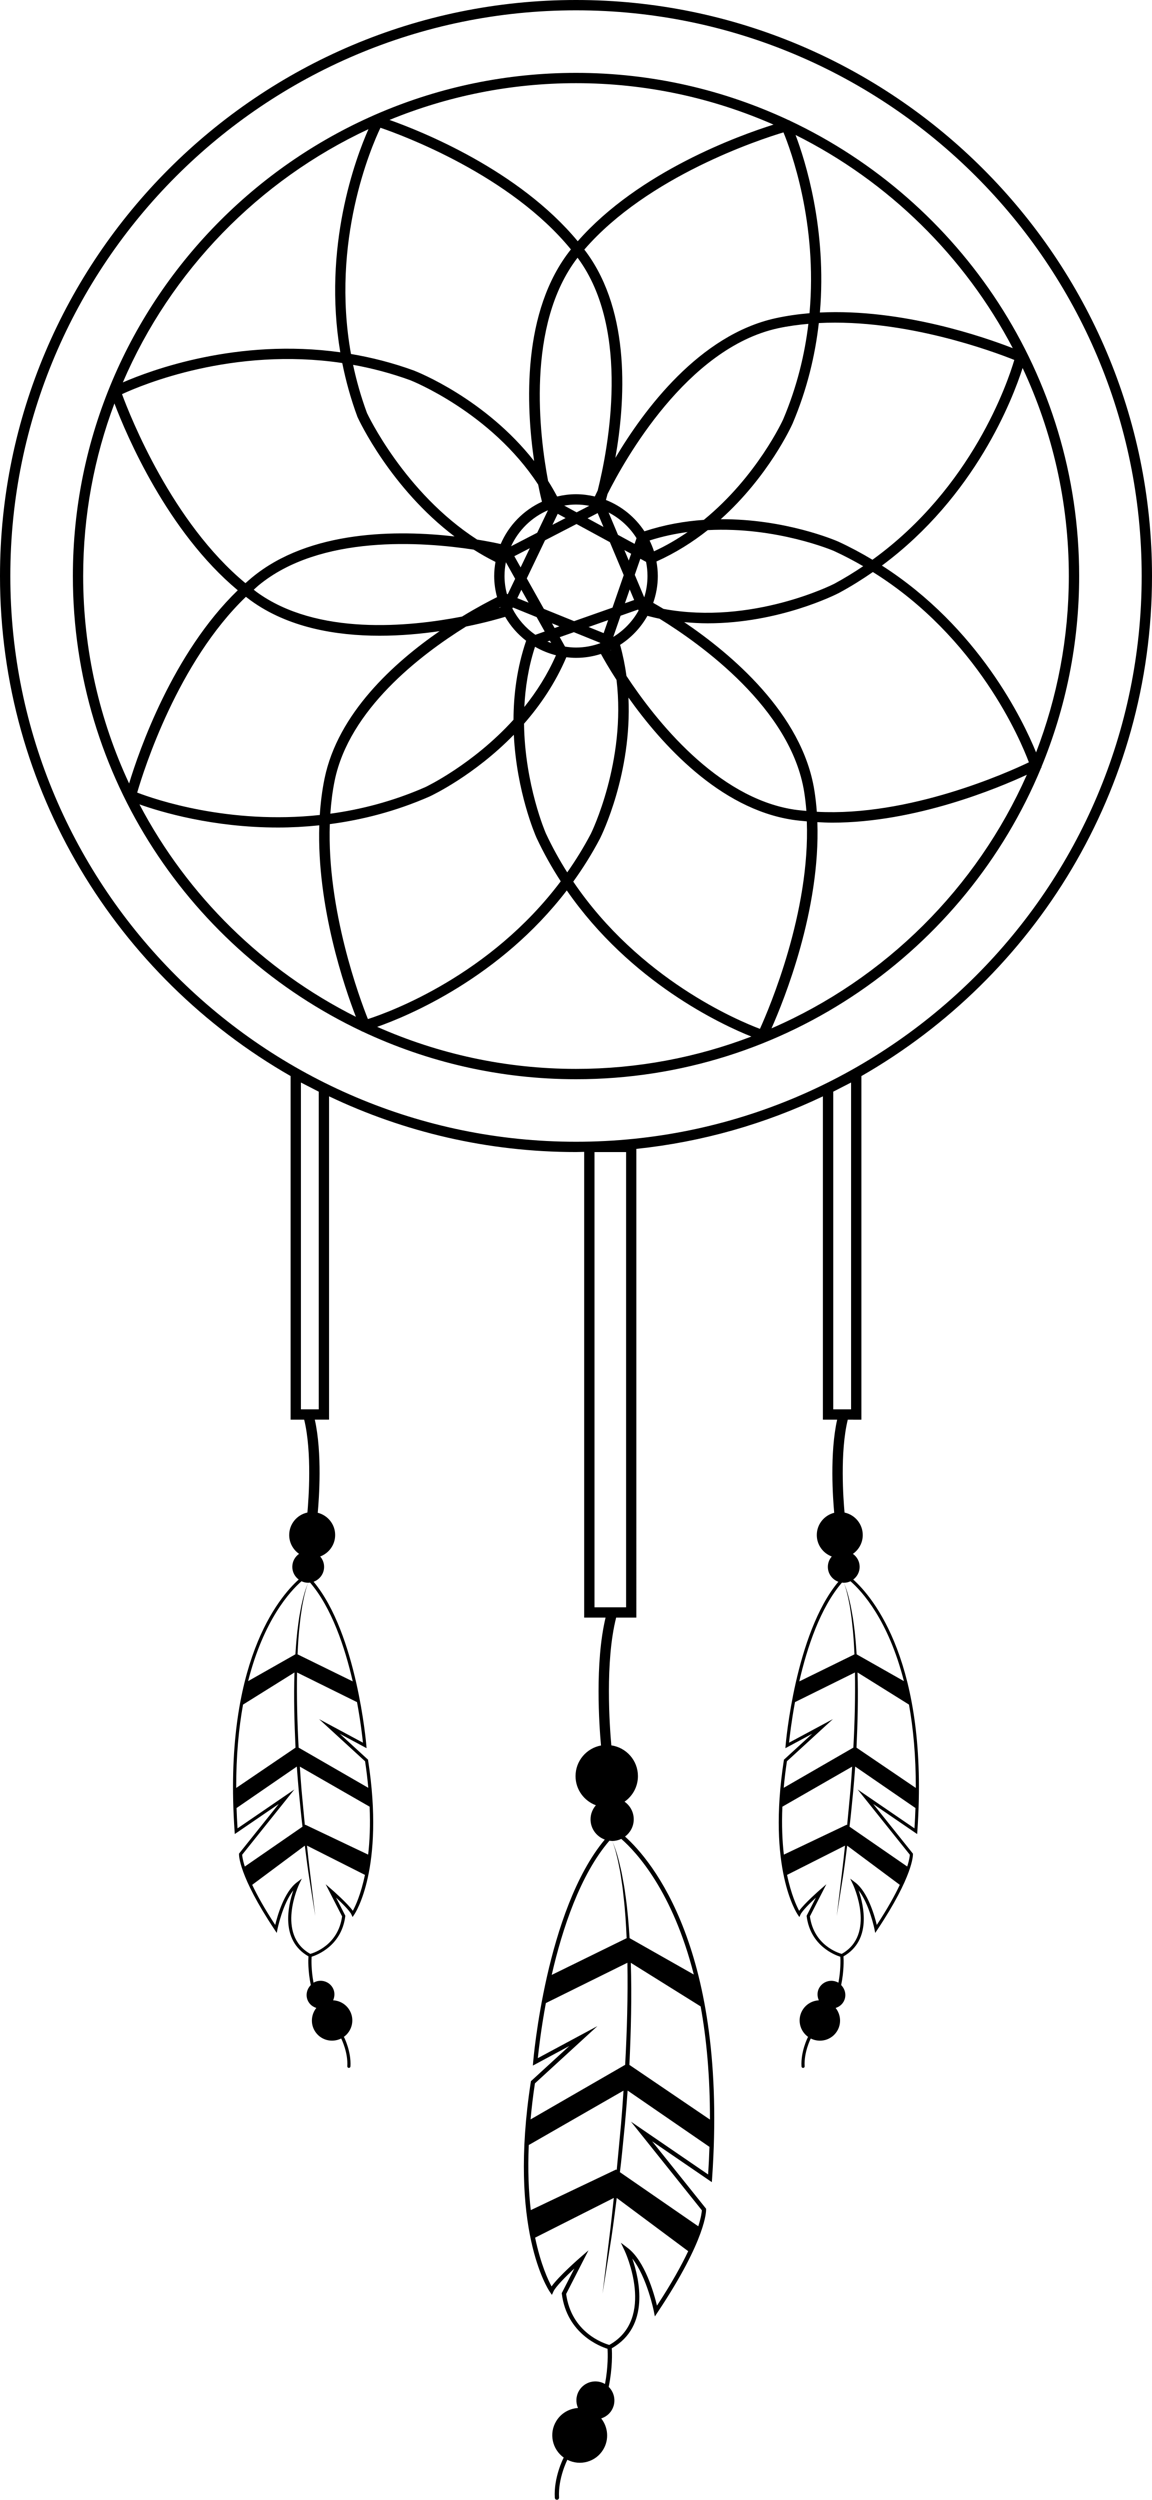 <?xml version="1.0" encoding="utf-8"?>
<!-- Generator: Adobe Illustrator 17.0.0, SVG Export Plug-In . SVG Version: 6.00 Build 0)  -->
<!DOCTYPE svg PUBLIC "-//W3C//DTD SVG 1.1//EN" "http://www.w3.org/Graphics/SVG/1.1/DTD/svg11.dtd">
<svg version="1.1" id="Layer_1" xmlns="http://www.w3.org/2000/svg" xmlns:xlink="http://www.w3.org/1999/xlink" x="0px" y="0px"
	 width="82.955px" height="180px" viewBox="0 0 82.955 180" enable-background="new 0 0 82.955 180" xml:space="preserve">
<g>
	<path d="M75.004,55.266l-0.012-0.037c1.747-4.243,2.718-8.885,2.718-13.751c0-14.485-8.547-27.006-20.86-32.799l-0.016-0.033
		l-0.036,0.01c-4.656-2.182-9.846-3.409-15.319-3.409c-19.978,0-36.232,16.253-36.232,36.231c0,14.465,8.523,26.971,20.808,32.776
		l0.011,0.025l0.028-0.008c4.673,2.201,9.887,3.439,15.386,3.439c15.091,0,28.052-9.277,33.492-22.426L75.004,55.266z
		 M46.404,38.257c-0.664-1.012-1.63-1.805-2.77-2.256c0.035-0.127,0.074-0.272,0.116-0.434c1.208-2.411,5.701-10.493,12.264-11.928
		c0.72-0.157,1.457-0.255,2.198-0.321c-0.262,2.195-0.817,4.519-1.815,6.876c-0.023,0.053-1.876,4.102-5.715,7.24
		C49.301,37.529,47.859,37.778,46.404,38.257z M49.519,38.308c-0.747,0.516-1.553,0.988-2.426,1.39
		c-0.086-0.27-0.195-0.529-0.317-0.781C47.696,38.624,48.615,38.429,49.519,38.308z M45.345,42.441l0.32,0.763L45,43.439
		L45.345,42.441z M44.961,39.608l0.487,0.265l-0.17,0.49L44.961,39.608z M44.501,38.512l-0.677-1.611
		c0.826,0.425,1.521,1.067,2.013,1.851l-0.142,0.41L44.501,38.512z M41.342,44.726l-2.178-0.882l-1.231-2.196l1.314-2.743
		l2.267-1.173l2.403,1.307l0.997,2.375l-0.81,2.339L41.342,44.726z M43.995,46.854c-0.008-0.015-0.018-0.032-0.026-0.046
		c0.005-0.002,0.009-0.004,0.014-0.007C43.987,46.819,43.991,46.837,43.995,46.854z M42.382,45.148l1.411-0.497l-0.325,0.937
		L42.382,45.148z M43.226,46.291l-0.009,0.026c-0.544,0.196-1.128,0.309-1.739,0.309c-0.27,0-0.533-0.027-0.791-0.067l-0.381-0.68
		l1.018-0.359L43.226,46.291z M37.489,40.856l-0.452-0.807l1.115-0.577L37.489,40.856z M37.541,42.467l0.522,0.93l-0.81-0.328
		L37.541,42.467z M36.803,39.333c0.534-1.159,1.482-2.089,2.657-2.592l-0.775,1.618L36.803,39.333z M37.096,41.675l-0.534,1.115
		l-0.063-0.026c-0.107-0.412-0.169-0.842-0.169-1.287c0-0.341,0.035-0.673,0.099-0.995L37.096,41.675z M36.93,43.741l1.713,0.694
		l0.581,1.037l-0.673,0.237c-0.697-0.484-1.267-1.135-1.656-1.895L36.93,43.741z M38.527,46.569
		c0.466,0.271,0.972,0.478,1.508,0.614c-0.614,1.401-1.409,2.638-2.278,3.724C37.825,49.505,38.049,48.038,38.527,46.569z
		 M39.416,46.192l0.178-0.062l0.095,0.169C39.597,46.265,39.505,46.231,39.416,46.192z M39.936,45.221l-0.191-0.34l0.537,0.218
		L39.936,45.221z M41.523,36.892l-0.894-0.487c0.277-0.046,0.559-0.076,0.849-0.076c0.327,0,0.645,0.034,0.955,0.092L41.523,36.892z
		 M43.037,36.945l0.419,0.999l-1.145-0.623L43.037,36.945z M40.726,37.304l-0.946,0.489l0.382-0.796L40.726,37.304z M46.11,40.233
		l0.413,0.225c0.066,0.33,0.102,0.67,0.102,1.019c0,0.535-0.082,1.051-0.234,1.536L45.71,41.39L46.11,40.233z M43.041,35.313
		c-0.089,0.181-0.158,0.328-0.208,0.437c-0.436-0.103-0.888-0.164-1.355-0.164c-0.468,0-0.922,0.061-1.359,0.165
		c-0.206-0.388-0.423-0.764-0.652-1.124c-0.615-3.252-1.61-11.223,2.122-16.069c0.01,0.014,0.022,0.026,0.032,0.04
		C45.444,23.793,43.786,32.332,43.041,35.313z M39.026,36.127c-1.329,0.611-2.395,1.699-2.971,3.047
		c-0.365-0.081-0.951-0.201-1.697-0.322c-5.255-3.387-7.912-9.071-7.932-9.112c-0.434-1.174-0.76-2.335-1.001-3.471
		c1.344,0.243,2.721,0.6,4.116,1.107c0.063,0.024,5.812,2.302,9.212,7.518C38.872,35.492,38.973,35.916,39.026,36.127z
		 M36.039,43.738c-0.039,0.011-0.08,0.023-0.128,0.037c0.041-0.021,0.082-0.042,0.119-0.061
		C36.033,43.722,36.035,43.73,36.039,43.738z M35.68,40.461c-0.058,0.331-0.094,0.669-0.094,1.016c0,0.526,0.076,1.034,0.206,1.52
		c-0.513,0.254-1.419,0.726-2.522,1.4c-3.821,0.744-10.449,1.391-14.789-1.769c-0.071-0.052-0.138-0.112-0.208-0.165
		c0.11-0.097,0.214-0.201,0.326-0.295c4.456-3.703,11.862-3.152,15.513-2.591C34.614,39.893,35.132,40.192,35.68,40.461z
		 M33.557,45.115c1.443-0.293,2.469-0.593,2.82-0.701c0.387,0.669,0.9,1.254,1.509,1.724c-0.664,1.954-0.903,3.892-0.909,5.686
		c-2.94,3.24-6.313,4.835-6.356,4.856c-2.333,1.023-4.644,1.612-6.833,1.911c0.056-0.803,0.151-1.601,0.311-2.379
		C25.148,51.099,30.22,47.189,33.557,45.115z M40.782,47.324c0.229,0.027,0.46,0.045,0.696,0.045c0.626,0,1.228-0.1,1.795-0.282
		c0.184,0.337,0.565,1.009,1.123,1.872c0.704,5.867-1.818,11.015-1.845,11.069c-0.522,0.996-1.097,1.921-1.705,2.787
		c-0.555-0.877-1.074-1.81-1.54-2.809c-0.022-0.048-1.513-3.496-1.571-7.895C38.899,50.781,39.987,49.193,40.782,47.324z
		 M44.16,45.863l0.529-1.528l1.265-0.445l0.03,0.071C45.551,44.743,44.92,45.397,44.16,45.863z M46.62,44.344
		c0.291,0.074,0.583,0.149,0.872,0.206c2.935,1.807,9.468,6.452,10.419,12.49c0.07,0.446,0.121,0.897,0.156,1.351
		c-0.295-0.029-0.591-0.053-0.883-0.097c-5.575-0.849-9.992-6.463-12.073-9.623c-0.099-0.737-0.25-1.485-0.458-2.238
		C45.467,45.909,46.145,45.192,46.62,44.344z M47.037,43.409c0.211-0.606,0.332-1.255,0.332-1.932c0-0.358-0.037-0.706-0.099-1.046
		c1.389-0.623,2.616-1.405,3.696-2.26c4.945-0.262,9.034,1.478,9.082,1.499c0.739,0.34,1.439,0.71,2.11,1.099
		c-0.659,0.444-1.351,0.87-2.085,1.267c-0.062,0.033-5.915,2.995-12.296,1.807C47.493,43.672,47.242,43.526,47.037,43.409z
		 M60.353,38.993c-0.209-0.092-3.835-1.638-8.454-1.606c3.442-3.09,5.085-6.684,5.179-6.897c1.05-2.48,1.624-4.924,1.885-7.228
		c6.217-0.324,12.635,2.077,14.077,2.656c-0.475,1.611-3.035,9.204-10.214,14.387C62.046,39.836,61.225,39.394,60.353,38.993z
		 M72.931,25.072c-2.008-0.784-7.956-2.862-13.891-2.569c0.512-6.004-1.05-10.93-1.753-12.784
		C63.977,13.062,69.466,18.455,72.931,25.072z M58.292,22.553c-0.819,0.069-1.634,0.184-2.436,0.359
		c-5.491,1.2-9.488,6.593-11.545,10.06c0.708-3.997,1.138-10.424-2.093-14.816c-0.046-0.062-0.095-0.122-0.141-0.184
		c4.572-5.29,12.663-7.938,14.34-8.44C56.939,10.797,58.88,16.034,58.292,22.553z M41.478,5.989c5.056,0,9.864,1.07,14.222,2.984
		c-2.457,0.773-9.693,3.378-14.098,8.398c-4.245-5.13-11.272-7.928-13.555-8.735C32.193,6.935,36.726,5.989,41.478,5.989z
		 M41.11,17.959c-3.557,4.457-3.227,11.303-2.647,15.243c-3.516-4.489-8.408-6.425-8.661-6.522c-1.537-0.56-3.053-0.941-4.528-1.191
		c-1.455-8.117,1.442-14.86,2.122-16.29C29.011,9.751,36.747,12.611,41.11,17.959z M26.533,9.3c-0.927,2.096-3.31,8.47-2.029,16.067
		c-7.417-1.033-13.64,1.29-15.659,2.17C12.292,19.5,18.625,12.988,26.533,9.3z M24.646,26.14c0.254,1.269,0.608,2.567,1.095,3.884
		c0.112,0.246,2.385,5.116,6.989,8.603c-4.036-0.464-10.433-0.495-14.604,2.972c-0.153,0.127-0.302,0.259-0.451,0.392
		c-5.275-4.358-8.292-11.987-8.889-13.61C10.219,27.714,16.771,24.965,24.646,26.14z M5.989,41.477
		c0-4.371,0.799-8.558,2.251-12.428c0.866,2.281,3.806,9.225,8.881,13.454c-4.693,4.542-7.114,11.567-7.824,13.911
		C7.179,51.871,5.989,46.812,5.989,41.477z M17.709,42.973c0.112,0.085,0.222,0.173,0.335,0.256
		c2.685,1.955,6.118,2.547,9.294,2.547c1.54,0,3.016-0.14,4.321-0.331c-3.298,2.275-7.325,5.921-8.289,10.616
		c-0.177,0.861-0.285,1.739-0.342,2.622c-6.543,0.707-11.858-1.117-13.148-1.613C10.36,55.419,12.806,47.68,17.709,42.973z
		 M10.042,57.919c1.531,0.544,5.263,1.667,9.981,1.667c0.952,0,1.948-0.053,2.969-0.159c-0.187,5.857,1.838,11.726,2.635,13.789
		C18.969,69.877,13.502,64.506,10.042,57.919z M23.75,59.341c2.295-0.301,4.722-0.91,7.175-1.985c0.191-0.088,3.221-1.52,6.075-4.45
		c0.2,4.109,1.541,7.211,1.629,7.407c0.525,1.126,1.116,2.171,1.749,3.146c-5.087,6.778-12.302,9.409-13.885,9.92
		C25.911,71.922,23.536,65.537,23.75,59.341z M41.478,76.966c-5.094,0-9.936-1.087-14.318-3.028
		c2.241-0.788,8.826-3.527,13.654-9.823c4.584,6.623,11.159,9.669,13.291,10.522C50.178,76.137,45.924,76.966,41.478,76.966z
		 M41.28,63.482c0.692-0.96,1.344-1.994,1.931-3.115c0.115-0.229,2.301-4.682,2.043-10.139c2.353,3.319,6.532,7.996,11.818,8.801
		c0.34,0.052,0.684,0.082,1.026,0.114c0.246,6.521-2.691,13.43-3.375,14.94C53.163,73.496,46.046,70.521,41.28,63.482z
		 M55.555,74.047c0.914-2.058,3.527-8.534,3.303-14.849c0.358,0.019,0.716,0.037,1.075,0.037c5.987,0,11.925-2.483,14.011-3.45
		C70.334,63.943,63.743,70.495,55.555,74.047z M58.818,58.452c-0.037-0.512-0.094-1.022-0.174-1.527
		c-0.875-5.56-6.038-9.873-9.377-12.129c0.572,0.052,1.138,0.086,1.689,0.086c5.155,0,9.24-2.073,9.462-2.189
		c0.865-0.467,1.673-0.974,2.437-1.504c7.538,4.703,10.642,12.122,11.234,13.702C72.58,55.616,65.468,58.815,58.818,58.452z
		 M63.507,40.724c6.729-4.985,9.418-12.005,10.131-14.228c2.131,4.555,3.328,9.63,3.328,14.982c0,4.474-0.84,8.753-2.358,12.699
		C73.682,51.899,70.484,45.194,63.507,40.724z"/>
	<path d="M62.029,102.223v-24.74c12.488-7.156,20.926-20.61,20.926-36.005C82.955,18.607,64.348,0,41.478,0
		C18.607,0,0,18.607,0,41.477c0,15.396,8.438,28.849,20.926,36.005v24.74h0.977c0.572,2.333,0.319,5.746,0.233,6.689
		c-0.748,0.159-1.311,0.822-1.311,1.618c0,0.562,0.282,1.057,0.71,1.356c-0.294,0.207-0.487,0.548-0.487,0.935
		c0,0.375,0.183,0.705,0.461,0.914c-1.405,1.261-5.46,5.999-4.616,18.129l0.014,0.197l3.165-2.166l-2.859,3.574l-0.002,0.037
		c-0.003,0.061-0.035,1.546,2.565,5.447l0.152,0.228l0.053-0.269c0.004-0.021,0.366-1.815,1.144-2.802
		c-0.375,1.084-0.959,3.593,1.088,4.759c-0.017,0.232-0.046,1.045,0.167,2.066c-0.318,0.321-0.406,0.817-0.16,1.221
		c0.131,0.216,0.335,0.355,0.558,0.426c-0.369,0.464-0.435,1.125-0.109,1.661c0.398,0.655,1.228,0.878,1.901,0.537
		c0,0.001,0,0.002,0,0.003c0.005,0.01,0.5,0.992,0.439,1.998c-0.004,0.062,0.044,0.116,0.106,0.12c0.002,0,0.005,0,0.007,0
		c0.059,0,0.109-0.046,0.113-0.106c0.065-1.069-0.442-2.072-0.463-2.114c-0.003-0.006-0.011-0.007-0.015-0.013
		c0.615-0.439,0.802-1.281,0.403-1.937c-0.26-0.428-0.706-0.674-1.172-0.698c0.128-0.291,0.134-0.631-0.044-0.924
		c-0.286-0.47-0.894-0.62-1.367-0.345c-0.173-0.911-0.152-1.642-0.138-1.868c0.391-0.122,2.153-0.787,2.424-2.915l0.004-0.035
		l-0.669-1.308c0.443,0.412,0.99,0.958,1.107,1.216l0.083,0.183l0.113-0.166c0.091-0.133,2.208-3.341,1.005-11.126l-0.006-0.039
		l-2.036-1.866l1.932,1.038l-0.017-0.207c-0.007-0.084-0.679-8.039-3.797-11.777c0.44-0.16,0.756-0.578,0.756-1.073
		c0-0.286-0.109-0.545-0.282-0.746c0.628-0.235,1.078-0.836,1.078-1.546c0-0.775-0.535-1.421-1.254-1.601
		c0.094-1.023,0.33-4.288-0.212-6.707h1.027v-23.28c5.393,2.57,11.421,4.013,17.782,4.013c0.197,0,0.392-0.012,0.589-0.015v33.537
		h1.54c-0.778,3.264-0.458,7.78-0.328,9.208c-1.043,0.195-1.834,1.106-1.834,2.206c0,0.965,0.611,1.781,1.464,2.099
		c-0.236,0.273-0.384,0.624-0.384,1.013c0,0.672,0.429,1.24,1.026,1.457c-4.233,5.076-5.147,15.879-5.156,15.993l-0.023,0.281
		l2.624-1.41l-2.764,2.534l-0.008,0.053c-1.633,10.571,1.242,14.928,1.365,15.109l0.154,0.225l0.113-0.248
		c0.16-0.351,0.902-1.091,1.504-1.652l-0.909,1.776l0.006,0.047c0.368,2.89,2.761,3.793,3.292,3.959
		c0.019,0.308,0.052,1.299-0.183,2.535c-0.644-0.376-1.472-0.17-1.861,0.469c-0.24,0.396-0.255,0.864-0.083,1.258
		c-0.623,0.04-1.218,0.37-1.567,0.945c-0.542,0.891-0.289,2.034,0.547,2.631c-0.006,0.007-0.016,0.009-0.021,0.018
		c-0.029,0.057-0.717,1.42-0.629,2.871c0.005,0.082,0.073,0.144,0.153,0.144c0.003,0,0.006,0,0.009,0
		c0.085-0.005,0.149-0.078,0.144-0.163c-0.083-1.366,0.589-2.7,0.596-2.713c0.001-0.001,0-0.003,0-0.004
		c0.913,0.463,2.041,0.161,2.581-0.729c0.441-0.726,0.355-1.619-0.142-2.249c0.302-0.097,0.574-0.294,0.752-0.586
		c0.337-0.554,0.231-1.25-0.212-1.685c0.283-1.374,0.243-2.466,0.221-2.779c2.779-1.584,1.987-4.991,1.478-6.463
		c1.056,1.34,1.548,3.776,1.553,3.805l0.072,0.365l0.206-0.31c3.532-5.297,3.487-7.313,3.484-7.397l-0.002-0.05l-3.883-4.853
		l4.298,2.941l0.019-0.267c1.146-16.472-4.361-22.905-6.269-24.618c0.378-0.284,0.626-0.732,0.626-1.241
		c0-0.526-0.263-0.989-0.662-1.27c0.582-0.406,0.964-1.078,0.964-1.842c0-1.127-0.833-2.052-1.915-2.214
		c-0.122-1.338-0.461-6.031,0.347-9.2h1.455V82.726c4.762-0.499,9.285-1.807,13.432-3.784v23.28h1.027
		c-0.542,2.419-0.306,5.684-0.212,6.707c-0.719,0.18-1.254,0.826-1.254,1.601c0,0.71,0.45,1.311,1.078,1.546
		c-0.174,0.201-0.282,0.459-0.282,0.746c0,0.495,0.316,0.913,0.756,1.073c-3.117,3.738-3.79,11.693-3.797,11.777l-0.017,0.207
		l1.932-1.038l-2.036,1.866l-0.006,0.039c-1.203,7.785,0.914,10.993,1.005,11.126l0.113,0.166l0.083-0.183
		c0.118-0.259,0.664-0.804,1.107-1.216l-0.669,1.308l0.004,0.035c0.271,2.128,2.033,2.793,2.424,2.915
		c0.014,0.225,0.035,0.957-0.138,1.868c-0.474-0.275-1.082-0.125-1.367,0.345c-0.178,0.293-0.172,0.633-0.044,0.924
		c-0.465,0.024-0.911,0.27-1.172,0.698c-0.399,0.656-0.213,1.498,0.403,1.937c-0.004,0.005-0.012,0.007-0.015,0.013
		c-0.022,0.042-0.528,1.046-0.463,2.114c0.004,0.06,0.054,0.106,0.113,0.106c0.002,0,0.005,0,0.007,0
		c0.062-0.004,0.11-0.057,0.106-0.12c-0.061-1.006,0.434-1.988,0.439-1.998c0-0.001,0-0.002,0-0.003
		c0.672,0.341,1.503,0.118,1.901-0.537c0.326-0.537,0.26-1.197-0.109-1.661c0.223-0.071,0.427-0.21,0.558-0.426
		c0.246-0.404,0.158-0.9-0.16-1.221c0.213-1.021,0.183-1.834,0.167-2.066c2.047-1.167,1.463-3.675,1.088-4.759
		c0.778,0.987,1.14,2.781,1.144,2.802l0.053,0.269l0.152-0.228c2.601-3.901,2.568-5.386,2.565-5.447l-0.002-0.037l-2.859-3.574
		l3.165,2.166l0.014-0.197c0.844-12.13-3.212-16.868-4.616-18.129c0.278-0.209,0.461-0.539,0.461-0.914
		c0-0.387-0.193-0.728-0.487-0.935c0.428-0.299,0.71-0.794,0.71-1.356c0-0.796-0.562-1.46-1.311-1.618
		c-0.086-0.944-0.339-4.356,0.233-6.689H62.029z M17.501,122.739l3.704-2.313c-0.057,1.805-0.008,3.611,0.075,5.414l-4.271,2.901
		C17.004,126.428,17.193,124.44,17.501,122.739z M17.438,133.55l3.759-4.699l-4.092,2.8c-0.033-0.502-0.055-0.987-0.071-1.463
		l4.34-2.986c0.043,0.593,0.088,1.186,0.143,1.778l0.149,1.504c0.033,0.349,0.076,0.698,0.117,1.046l-4.155,2.87
		C17.472,133.912,17.443,133.64,17.438,133.55z M25.407,137.588c-0.385-0.544-1.465-1.486-1.516-1.53l-0.441-0.384l1.184,2.314
		c-0.279,2.048-1.99,2.618-2.288,2.702c-2.491-1.39-0.831-4.962-0.814-4.998l0.201-0.423l-0.372,0.284
		c-0.9,0.689-1.385,2.393-1.543,3.052c-0.782-1.192-1.304-2.142-1.657-2.888l3.789-2.822c0.088,0.696,0.176,1.393,0.28,2.087
		l0.473,2.985l-0.363-2.999c-0.088-0.69-0.161-1.382-0.234-2.074l4.173,2.107C25.982,136.422,25.585,137.263,25.407,137.588z
		 M26.51,133.542l-4.524-2.152l-0.034,0.023c-0.081-0.817-0.152-1.634-0.231-2.451c-0.051-0.585-0.091-1.171-0.129-1.757
		l5.024,2.885C26.674,131.428,26.622,132.573,26.51,133.542z M26.135,125.482l-3.158-1.697l3.312,3.036
		c0.103,0.674,0.175,1.305,0.231,1.911l-5.015-2.894c-0.099-1.802-0.144-3.607-0.114-5.411l4.317,2.135
		C25.965,123.943,26.091,125.042,26.135,125.482z M25.4,121.069l-3.973-1.948c0.032-0.737,0.076-1.474,0.164-2.207
		c0.026-0.25,0.051-0.5,0.093-0.748c0.04-0.248,0.068-0.498,0.122-0.744c0.047-0.247,0.096-0.493,0.162-0.736
		c0.059-0.244,0.132-0.486,0.227-0.719c-0.207,0.46-0.339,0.951-0.447,1.443c-0.063,0.245-0.099,0.495-0.147,0.742
		c-0.05,0.248-0.084,0.498-0.118,0.748c-0.105,0.736-0.163,1.477-0.211,2.218l-3.405,1.931c1.121-4.412,3.031-6.48,3.845-7.192
		c0.147,0.069,0.31,0.11,0.484,0.11c0.046,0,0.089-0.008,0.133-0.013C23.879,115.752,24.835,118.614,25.4,121.069z M22.953,101.48
		h-1.284V77.947l1.284,0.66V101.48z M38.52,150.013l4.497-4.122l-4.288,2.305c0.06-0.597,0.23-2.086,0.578-3.964l5.872-2.905
		c0.041,2.451-0.028,4.902-0.162,7.351l-6.811,3.93C38.282,151.784,38.379,150.928,38.52,150.013z M38.077,154.453l6.822-3.918
		c-0.052,0.796-0.107,1.591-0.176,2.386c-0.107,1.109-0.203,2.219-0.313,3.328l-0.046-0.032l-6.143,2.923
		C38.069,157.825,37.998,156.27,38.077,154.453z M47.308,166.018c-0.215-0.894-0.873-3.21-2.096-4.145l-0.505-0.386l0.273,0.574
		c0.023,0.049,2.277,4.898-1.106,6.786c-0.404-0.114-2.728-0.888-3.106-3.67l1.608-3.142l-0.599,0.521
		c-0.069,0.06-1.536,1.339-2.059,2.078c-0.241-0.442-0.781-1.583-1.184-3.512l5.666-2.861c-0.1,0.939-0.199,1.879-0.318,2.816
		l-0.493,4.073l0.642-4.053c0.141-0.942,0.26-1.888,0.38-2.833l5.146,3.832C49.079,163.109,48.37,164.399,47.308,166.018z
		 M50.992,156.573l-5.556-3.802l5.104,6.381c-0.007,0.122-0.046,0.492-0.257,1.153l-5.643-3.897c0.056-0.473,0.114-0.946,0.159-1.42
		l0.202-2.043c0.075-0.804,0.136-1.609,0.194-2.414l5.893,4.055C51.066,155.233,51.036,155.891,50.992,156.573z M51.123,152.621
		l-5.8-3.939c0.112-2.448,0.179-4.9,0.101-7.351l5.029,3.14C50.873,146.78,51.128,149.48,51.123,152.621z M43.883,132.54
		c0.066,0.008,0.131,0.02,0.199,0.02c0.236,0,0.457-0.056,0.657-0.15c1.104,0.967,3.699,3.776,5.221,9.766l-4.623-2.622
		c-0.065-1.007-0.144-2.013-0.287-3.012c-0.047-0.339-0.092-0.679-0.16-1.015c-0.065-0.336-0.115-0.675-0.2-1.008
		c-0.147-0.668-0.327-1.335-0.607-1.959c0.13,0.316,0.229,0.644,0.308,0.976c0.089,0.33,0.156,0.664,0.22,1
		c0.073,0.333,0.112,0.673,0.165,1.01c0.056,0.336,0.091,0.676,0.126,1.016c0.119,0.995,0.178,1.996,0.222,2.997l-5.395,2.645
		C40.493,138.875,41.781,134.982,43.883,132.54z M45.084,115.735H42.81v-32.78h2.275V115.735z M41.478,82.212
		c-22.461,0-40.735-18.274-40.735-40.735c0-22.461,18.274-40.734,40.735-40.734s40.734,18.274,40.734,40.734
		C82.212,63.939,63.939,82.212,41.478,82.212z M56.666,126.82l3.312-3.036l-3.158,1.697c0.044-0.44,0.171-1.538,0.427-2.92
		l4.317-2.135c0.03,1.804-0.016,3.609-0.114,5.411l-5.015,2.894C56.491,128.125,56.562,127.494,56.666,126.82z M56.339,130.09
		l5.024-2.885c-0.038,0.586-0.079,1.172-0.129,1.757c-0.079,0.817-0.149,1.634-0.231,2.451l-0.034-0.023l-4.524,2.152
		C56.334,132.573,56.281,131.428,56.339,130.09z M63.137,138.606c-0.159-0.659-0.643-2.364-1.543-3.052l-0.372-0.284l0.201,0.423
		c0.017,0.036,1.677,3.607-0.814,4.998c-0.297-0.084-2.009-0.654-2.288-2.702l1.184-2.314l-0.441,0.384
		c-0.051,0.044-1.131,0.986-1.516,1.53c-0.178-0.325-0.575-1.166-0.872-2.587l4.173-2.107c-0.073,0.692-0.146,1.384-0.234,2.074
		l-0.363,2.999l0.473-2.985c0.104-0.694,0.192-1.39,0.28-2.087l3.789,2.822C64.442,136.464,63.92,137.415,63.137,138.606z
		 M65.85,131.651l-4.092-2.8l3.759,4.699c-0.005,0.09-0.034,0.362-0.189,0.849l-4.155-2.87c0.042-0.348,0.084-0.697,0.117-1.046
		l0.149-1.504c0.055-0.592,0.1-1.185,0.143-1.778l4.34,2.986C65.905,130.664,65.883,131.149,65.85,131.651z M65.947,128.741
		l-4.271-2.901c0.082-1.803,0.132-3.609,0.075-5.414l3.704,2.313C65.762,124.44,65.951,126.428,65.947,128.741z M60.761,113.968
		c0.174,0,0.336-0.041,0.484-0.11c0.813,0.712,2.724,2.781,3.845,7.192l-3.405-1.931c-0.048-0.741-0.106-1.482-0.211-2.218
		c-0.034-0.25-0.068-0.5-0.118-0.748c-0.048-0.248-0.085-0.497-0.147-0.742C61.101,114.918,60.968,114.427,60.761,113.968
		c0.095,0.233,0.169,0.474,0.227,0.719c0.065,0.243,0.115,0.489,0.162,0.736c0.054,0.245,0.082,0.496,0.122,0.744
		c0.041,0.248,0.067,0.498,0.093,0.748c0.088,0.733,0.131,1.47,0.164,2.207l-3.973,1.948c0.565-2.455,1.52-5.317,3.073-7.115
		C60.673,113.959,60.716,113.968,60.761,113.968z M60.002,101.48V78.606l1.284-0.66v23.533H60.002z"/>
</g>
</svg>
